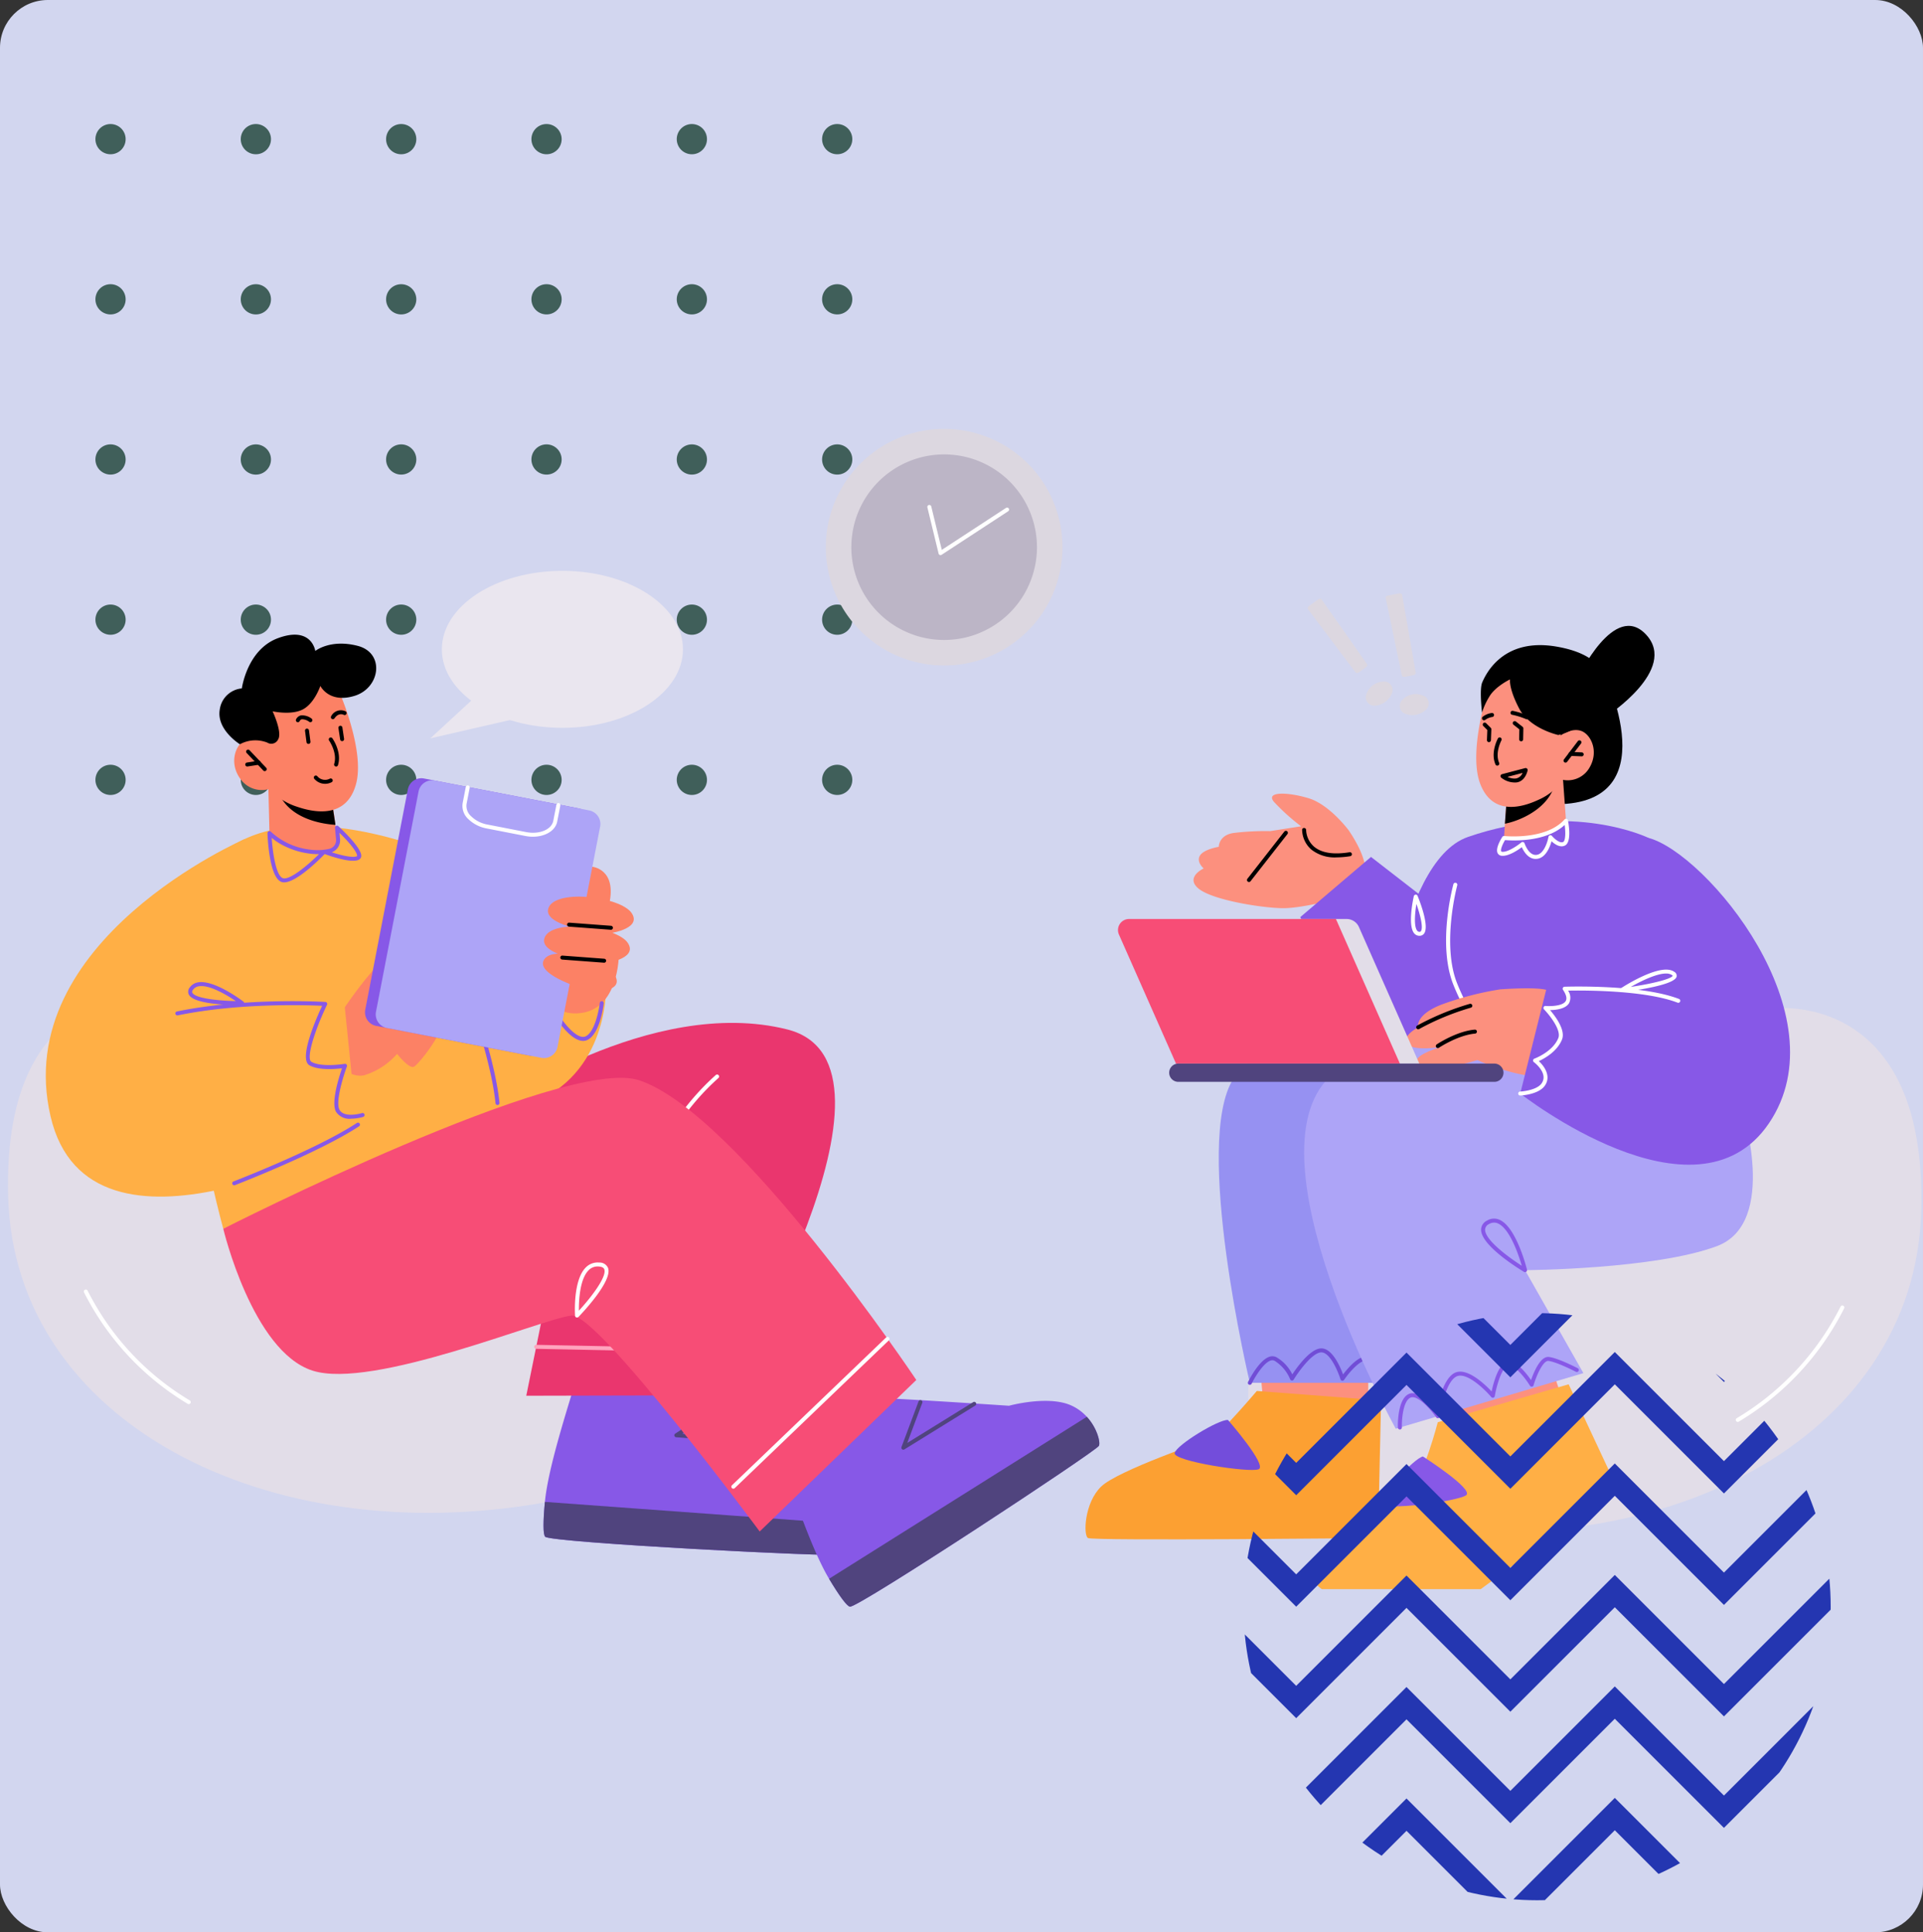 <svg xmlns="http://www.w3.org/2000/svg" xmlns:xlink="http://www.w3.org/1999/xlink" width="402" height="404" viewBox="0 0 402 404">
  <rect x="0" y="0" width="402" height="404" fill="#333333" stroke="none"/>
  <defs>
    <clipPath id="clip-path">
      <rect id="Rectángulo_401258" data-name="Rectángulo 401258" width="158.226" height="140.275" fill="#405f5a"/>
    </clipPath>
    <clipPath id="clip-path-2">
      <rect id="Rectángulo_402351" data-name="Rectángulo 402351" width="400" height="246.248" fill="none"/>
    </clipPath>
    <clipPath id="clip-path-3">
      <path id="Trazado_873467" data-name="Trazado 873467" d="M140.067,72.316A61.377,61.377,0,1,1,78.689,10.939a61.378,61.378,0,0,1,61.378,61.377" transform="translate(-17.313 -10.939)" fill="#2436b1"/>
    </clipPath>
  </defs>
  <g id="Grupo_1101458" data-name="Grupo 1101458" transform="translate(-283.333 -569)">
    <rect id="Rectángulo_401253" data-name="Rectángulo 401253" width="402" height="404" rx="10" transform="translate(283.333 569)" fill="#d2d6ef"/>
    <g id="Grupo_1099438" data-name="Grupo 1099438" transform="translate(303.282 594.934)">
      <g id="Grupo_1099431" data-name="Grupo 1099431" clip-path="url(#clip-path)">
        <path id="Trazado_873431" data-name="Trazado 873431" d="M0,3.158A3.158,3.158,0,1,0,3.158,0,3.158,3.158,0,0,0,0,3.158" transform="translate(151.909)" fill="#405f5a"/>
        <path id="Trazado_873432" data-name="Trazado 873432" d="M28.954,3.158A3.158,3.158,0,1,0,32.112,0a3.158,3.158,0,0,0-3.158,3.158" transform="translate(92.572)" fill="#405f5a"/>
        <path id="Trazado_873433" data-name="Trazado 873433" d="M57.907,3.158A3.158,3.158,0,1,0,61.065,0a3.158,3.158,0,0,0-3.158,3.158" transform="translate(33.238)" fill="#405f5a"/>
        <path id="Trazado_873434" data-name="Trazado 873434" d="M86.86,3.158A3.158,3.158,0,1,0,90.018,0,3.158,3.158,0,0,0,86.86,3.158" transform="translate(-26.096)" fill="#405f5a"/>
        <path id="Trazado_873435" data-name="Trazado 873435" d="M115.813,3.158A3.159,3.159,0,1,0,118.971,0a3.159,3.159,0,0,0-3.158,3.158" transform="translate(-85.432)" fill="#405f5a"/>
        <path id="Trazado_873436" data-name="Trazado 873436" d="M144.767,3.158A3.158,3.158,0,1,0,147.925,0a3.158,3.158,0,0,0-3.158,3.158" transform="translate(-144.767)" fill="#405f5a"/>
        <path id="Trazado_873437" data-name="Trazado 873437" d="M0,35.073a3.158,3.158,0,1,0,3.158-3.158A3.159,3.159,0,0,0,0,35.073" transform="translate(151.909 1.574)" fill="#405f5a"/>
        <path id="Trazado_873438" data-name="Trazado 873438" d="M28.954,35.073a3.158,3.158,0,1,0,3.158-3.158,3.159,3.159,0,0,0-3.158,3.158" transform="translate(92.572 1.574)" fill="#405f5a"/>
        <path id="Trazado_873439" data-name="Trazado 873439" d="M57.907,35.073a3.158,3.158,0,1,0,3.158-3.158,3.159,3.159,0,0,0-3.158,3.158" transform="translate(33.238 1.574)" fill="#405f5a"/>
        <path id="Trazado_873440" data-name="Trazado 873440" d="M86.86,35.073a3.158,3.158,0,1,0,3.158-3.158,3.159,3.159,0,0,0-3.158,3.158" transform="translate(-26.096 1.574)" fill="#405f5a"/>
        <path id="Trazado_873441" data-name="Trazado 873441" d="M115.813,35.073a3.159,3.159,0,1,0,3.158-3.158,3.16,3.16,0,0,0-3.158,3.158" transform="translate(-85.432 1.574)" fill="#405f5a"/>
        <path id="Trazado_873442" data-name="Trazado 873442" d="M144.767,35.073a3.158,3.158,0,1,0,3.158-3.158,3.159,3.159,0,0,0-3.158,3.158" transform="translate(-144.767 1.574)" fill="#405f5a"/>
        <path id="Trazado_873443" data-name="Trazado 873443" d="M0,66.988A3.158,3.158,0,1,0,3.158,63.83,3.159,3.159,0,0,0,0,66.988" transform="translate(151.909 3.149)" fill="#405f5a"/>
        <path id="Trazado_873444" data-name="Trazado 873444" d="M28.954,66.988a3.158,3.158,0,1,0,3.158-3.158,3.159,3.159,0,0,0-3.158,3.158" transform="translate(92.572 3.149)" fill="#405f5a"/>
        <path id="Trazado_873445" data-name="Trazado 873445" d="M57.907,66.988a3.158,3.158,0,1,0,3.158-3.158,3.159,3.159,0,0,0-3.158,3.158" transform="translate(33.238 3.149)" fill="#405f5a"/>
        <path id="Trazado_873446" data-name="Trazado 873446" d="M86.86,66.988a3.158,3.158,0,1,0,3.158-3.158,3.159,3.159,0,0,0-3.158,3.158" transform="translate(-26.096 3.149)" fill="#405f5a"/>
        <path id="Trazado_873447" data-name="Trazado 873447" d="M115.813,66.988a3.159,3.159,0,1,0,3.158-3.158,3.16,3.16,0,0,0-3.158,3.158" transform="translate(-85.432 3.149)" fill="#405f5a"/>
        <path id="Trazado_873448" data-name="Trazado 873448" d="M144.767,66.988a3.158,3.158,0,1,0,3.158-3.158,3.159,3.159,0,0,0-3.158,3.158" transform="translate(-144.767 3.149)" fill="#405f5a"/>
        <path id="Trazado_873449" data-name="Trazado 873449" d="M0,98.9a3.158,3.158,0,1,0,3.158-3.158A3.159,3.159,0,0,0,0,98.9" transform="translate(151.909 4.723)" fill="#405f5a"/>
        <path id="Trazado_873450" data-name="Trazado 873450" d="M28.954,98.9a3.158,3.158,0,1,0,3.158-3.158A3.159,3.159,0,0,0,28.954,98.9" transform="translate(92.572 4.723)" fill="#405f5a"/>
        <path id="Trazado_873451" data-name="Trazado 873451" d="M57.907,98.9a3.158,3.158,0,1,0,3.158-3.158A3.159,3.159,0,0,0,57.907,98.9" transform="translate(33.238 4.723)" fill="#405f5a"/>
        <path id="Trazado_873452" data-name="Trazado 873452" d="M86.86,98.9a3.158,3.158,0,1,0,3.158-3.158A3.159,3.159,0,0,0,86.86,98.9" transform="translate(-26.096 4.723)" fill="#405f5a"/>
        <path id="Trazado_873453" data-name="Trazado 873453" d="M115.813,98.9a3.159,3.159,0,1,0,3.158-3.158,3.16,3.16,0,0,0-3.158,3.158" transform="translate(-85.432 4.723)" fill="#405f5a"/>
        <path id="Trazado_873454" data-name="Trazado 873454" d="M144.767,98.9a3.158,3.158,0,1,0,3.158-3.158,3.159,3.159,0,0,0-3.158,3.158" transform="translate(-144.767 4.723)" fill="#405f5a"/>
        <path id="Trazado_873455" data-name="Trazado 873455" d="M0,130.818a3.158,3.158,0,1,0,3.158-3.159A3.159,3.159,0,0,0,0,130.818" transform="translate(151.909 6.298)" fill="#405f5a"/>
        <path id="Trazado_873456" data-name="Trazado 873456" d="M28.954,130.818a3.158,3.158,0,1,0,3.158-3.159,3.159,3.159,0,0,0-3.158,3.159" transform="translate(92.572 6.298)" fill="#405f5a"/>
        <path id="Trazado_873457" data-name="Trazado 873457" d="M57.907,130.818a3.158,3.158,0,1,0,3.158-3.159,3.159,3.159,0,0,0-3.158,3.159" transform="translate(33.238 6.298)" fill="#405f5a"/>
        <path id="Trazado_873458" data-name="Trazado 873458" d="M86.86,130.818a3.158,3.158,0,1,0,3.158-3.159,3.159,3.159,0,0,0-3.158,3.159" transform="translate(-26.096 6.298)" fill="#405f5a"/>
        <path id="Trazado_873459" data-name="Trazado 873459" d="M115.813,130.818a3.159,3.159,0,1,0,3.158-3.159,3.16,3.16,0,0,0-3.158,3.159" transform="translate(-85.432 6.298)" fill="#405f5a"/>
        <path id="Trazado_873460" data-name="Trazado 873460" d="M144.767,130.818a3.158,3.158,0,1,0,3.158-3.159,3.159,3.159,0,0,0-3.158,3.159" transform="translate(-144.767 6.298)" fill="#405f5a"/>
      </g>
    </g>
    <g id="Grupo_1101446" data-name="Grupo 1101446" transform="translate(285 658.668)">
      <g id="Grupo_1101445" data-name="Grupo 1101445" clip-path="url(#clip-path-2)">
        <path id="Trazado_876694" data-name="Trazado 876694" d="M181.036,53.406s-4-5.411-8.415-6.735-8.991-1.416-7.253.727a42.66,42.66,0,0,0,5.711,5.146l-6.505,1.012a55.039,55.039,0,0,0-7.656.389c-3.082.48-3.057,2.891-3.057,2.891s-3.082.48-3.926,1.818.771,2.7.771,2.7-3.925,1.818-1.1,4.193,12.905,4.025,17.479,4.117,13.636-2.527,13.636-2.527,8.425-1.7.317-13.728" transform="translate(99.254 30.544)" fill="#fc907e"/>
        <path id="Trazado_876695" data-name="Trazado 876695" d="M155.7,61.078a.424.424,0,0,1-.257-.088.417.417,0,0,1-.072-.585l7.716-9.865a.417.417,0,0,1,.657.514l-7.716,9.865a.418.418,0,0,1-.329.16" transform="translate(103.73 33.655)"/>
        <path id="Trazado_876696" data-name="Trazado 876696" d="M169.407,56.17a7.862,7.862,0,0,1-5.313-1.653,5.633,5.633,0,0,1-1.9-4.082.39.39,0,0,1,.424-.41.421.421,0,0,1,.41.425,4.876,4.876,0,0,0,1.623,3.446c1.558,1.348,4.07,1.753,7.464,1.2a.424.424,0,0,1,.479.345.42.42,0,0,1-.345.48,18.033,18.033,0,0,1-2.842.247" transform="translate(108.347 33.416)"/>
        <path id="Trazado_876697" data-name="Trazado 876697" d="M199.923,71.621,176.746,53.653,161.962,66.236s13.8,32.3,33.911,32.786c15.891.384,19.336-15.739,19.336-15.739Z" transform="translate(108.192 35.841)" fill="#8758e7"/>
        <path id="Trazado_876698" data-name="Trazado 876698" d="M206.23,29.775s14.218,27.761-8.193,28.782,8.193-28.782,8.193-28.782" transform="translate(126.81 19.89)"/>
        <path id="Trazado_876699" data-name="Trazado 876699" d="M261.578,73.368c1.631-1.3,35.865-6.223,34.553,41.675s-54.9,75.352-113.715,65.021-3.139-79.024-3.139-79.024Z" transform="translate(103.833 48.485)" fill="#e2dde8"/>
        <path id="Trazado_876700" data-name="Trazado 876700" d="M156.912,118.071l1.011,11.252h21.614V116.579Z" transform="translate(104.818 77.876)" fill="#fc907e"/>
        <path id="Trazado_876701" data-name="Trazado 876701" d="M180.025,123.27l2.183,11.284L206,128.912l-4.157-12.333Z" transform="translate(120.258 77.876)" fill="#fc907e"/>
        <path id="Trazado_876702" data-name="Trazado 876702" d="M171.993,99.652s3.193-41.924,18.31-47.17c21.863-7.589,37.77.2,37.77.2l-1.049,53.833Z" transform="translate(114.893 32.839)" fill="#8758e7"/>
        <path id="Trazado_876703" data-name="Trazado 876703" d="M194.661,78.95s-31.258-7.606-39.829,5.6,3.414,63.611,3.414,63.611h28.782Z" transform="translate(101.365 51.283)" fill="#9691f2"/>
        <path id="Trazado_876704" data-name="Trazado 876704" d="M155.809,122.871a.416.416,0,0,1-.375-.6c.092-.185,2.233-4.515,4.437-5.258a1.857,1.857,0,0,1,1.473.078,8.319,8.319,0,0,1,3.338,3.6c1.066-1.613,3.825-5.438,6.083-5.438s3.9,3.743,4.53,5.449c1.063-1.409,3.563-4.352,5.411-3.628,2.205.874,2.912,4.117,2.941,4.253a.417.417,0,0,1-.816.173c-.007-.03-.644-2.942-2.432-3.651-1.244-.492-3.663,2.182-4.892,3.985a.408.408,0,0,1-.407.177.416.416,0,0,1-.337-.289c-.49-1.566-2.165-5.636-4-5.636-1.893,0-4.817,4.1-5.785,5.688a.406.406,0,0,1-.392.2.415.415,0,0,1-.352-.264,8.23,8.23,0,0,0-3.268-3.873,1.024,1.024,0,0,0-.832-.033c-1.555.522-3.381,3.666-3.951,4.834a.421.421,0,0,1-.375.234" transform="translate(103.803 76.991)" fill="#714dd6"/>
        <path id="Trazado_876705" data-name="Trazado 876705" d="M253.9,90.171s7.868,24.156-5.176,29.025-40.1,5.019-40.1,5.019l12.2,21.526L181.6,157.364s-32.58-58.827-12.75-74.507,61.57,7.151,61.57,7.151Z" transform="translate(108.515 51.676)" fill="#ada4f7"/>
        <path id="Trazado_876706" data-name="Trazado 876706" d="M170.858,120.59s-7.481,8.827-9.219,9.666-19.876,6.946-23.354,10.35-3.726,10.1-2.734,10.729,60.654,0,60.654,0l.625-28.768Z" transform="translate(90.211 80.555)" fill="#fca032"/>
        <path id="Trazado_876707" data-name="Trazado 876707" d="M189.758,127.685s-3.046,11.826-5.5,13.071-13.009,7.868-18.745,13.883c-4.807,5.042,0,7.938,0,7.938h33.238l28.573-20.99-10.207-21.833Z" transform="translate(109.137 79.997)" fill="#ffaf45"/>
        <path id="Trazado_876708" data-name="Trazado 876708" d="M157.358,124.222s8.32,9.538,6.417,10.312-17.969-1.685-17.554-3.4,9.211-7.047,11.137-6.907" transform="translate(97.672 82.98)" fill="#734ddb"/>
        <path id="Trazado_876709" data-name="Trazado 876709" d="M180.835,128.8s10.664,6.816,9.056,8.093-17.719,3.433-17.8,1.666,6.861-9.353,8.749-9.76" transform="translate(114.955 86.04)" fill="#8758e7"/>
        <path id="Trazado_876710" data-name="Trazado 876710" d="M199.841,43.993l.614,8.557s-1.573,2.629-7.214,3.586c-4.2.712-5.748.013-5.748.013l.279-4.39.279-4.282,10.1-2.982Z" transform="translate(125.247 29.388)" fill="#fc907e"/>
        <path id="Trazado_876711" data-name="Trazado 876711" d="M198.076,44.309a3.228,3.228,0,0,1-.2.961c-1.761,5.039-7.84,7.249-10.267,7.676l.4-5.506Z" transform="translate(125.324 29.599)"/>
        <path id="Trazado_876712" data-name="Trazado 876712" d="M186.353,34.666s-4.062,12.615-1.475,19.21,8.662,4.906,12.23,3.219a12.313,12.313,0,0,0,5.057-4.127,5.243,5.243,0,0,0,5.563-2.624c1.988-3.448.192-7-1.866-7.643s-4.262,1.016-4.262,1.016l1.485-3.7s-9.538-17.065-16.732-5.356" transform="translate(122.924 20.415)" fill="#fc907e"/>
        <path id="Trazado_876713" data-name="Trazado 876713" d="M186.961,44.586a.415.415,0,0,1-.382-.252c-1.083-2.509.46-5.343.527-5.463a.417.417,0,0,1,.729.4c-.013.027-1.409,2.6-.49,4.729a.419.419,0,0,1-.384.582" transform="translate(124.38 25.822)"/>
        <path id="Trazado_876714" data-name="Trazado 876714" d="M195.373,43.7a.417.417,0,0,1-.332-.669l2.906-3.828a.417.417,0,1,1,.664.505l-2.906,3.826a.415.415,0,0,1-.332.165" transform="translate(130.232 26.076)"/>
        <path id="Trazado_876715" data-name="Trazado 876715" d="M198.318,41.421l-2.324-.1a.416.416,0,0,1-.4-.434.407.407,0,0,1,.434-.4l2.307.1a.417.417,0,0,1-.018.834" transform="translate(130.659 27.046)"/>
        <path id="Trazado_876716" data-name="Trazado 876716" d="M187.113,87.627a.415.415,0,0,1-.334-.167,44.548,44.548,0,0,1-5-9.191c-3.4-8.43-.155-20.562-.017-21.072a.417.417,0,1,1,.806.219c-.033.123-3.308,12.375-.015,20.54a43.617,43.617,0,0,0,4.889,9,.418.418,0,0,1-.334.667" transform="translate(120.401 38.003)" fill="#fff"/>
        <path id="Trazado_876717" data-name="Trazado 876717" d="M192.312,42.513a.413.413,0,0,1,.287.113.408.408,0,0,1,.122.384c-.018.1-.479,2.3-2.344,2.512a4.565,4.565,0,0,1-3.176-1.006.417.417,0,0,1-.135-.409.425.425,0,0,1,.3-.312l4.841-1.271a.562.562,0,0,1,.105-.012m-2.34,2.2a2.766,2.766,0,0,0,.31-.018,1.845,1.845,0,0,0,1.384-1.164l-3.153.827a3.431,3.431,0,0,0,1.458.355" transform="translate(124.955 28.399)"/>
        <path id="Trazado_876718" data-name="Trazado 876718" d="M188.565,36.142a.417.417,0,0,1,.252-.792,17.4,17.4,0,0,1,3.136.982.419.419,0,0,1,.163.569.431.431,0,0,1-.567.163,15.1,15.1,0,0,0-2.909-.9.5.5,0,0,1-.075-.025" transform="translate(125.793 23.608)"/>
        <path id="Trazado_876719" data-name="Trazado 876719" d="M187.077,36.375a.4.4,0,0,1-.163.067,3.2,3.2,0,0,0-1.476.584A.407.407,0,0,1,184.85,37a.415.415,0,0,1,.015-.584,3.768,3.768,0,0,1,1.9-.8.417.417,0,0,1,.31.754" transform="translate(123.406 23.791)"/>
        <path id="Trazado_876720" data-name="Trazado 876720" d="M186.126,40.9a.423.423,0,0,1-.417-.434l.082-2.1-.841-.839a.416.416,0,1,1,.589-.589l.971.967a.417.417,0,0,1,.122.312l-.088,2.279a.416.416,0,0,1-.417.4" transform="translate(123.466 24.596)"/>
        <path id="Trazado_876721" data-name="Trazado 876721" d="M190.349,40.848a.42.42,0,0,1-.417-.425l.04-2.073-1.224-.972a.417.417,0,0,1,.517-.656l1.388,1.1a.426.426,0,0,1,.158.337l-.045,2.28a.417.417,0,0,1-.417.409" transform="translate(125.979 24.47)"/>
        <path id="Trazado_876722" data-name="Trazado 876722" d="M200.771,45.893s-5.928-1.3-8.153-5.514-1.927-6.11-1.927-6.11-3.1,1.471-4.337,3.621a14.359,14.359,0,0,0-1.513,3.324s-.589-4.891.043-6.32,4.113-9.448,15.536-7.479c17.322,2.986,9.042,16.558.35,18.478" transform="translate(123.309 18.107)"/>
        <path id="Trazado_876723" data-name="Trazado 876723" d="M207.583,71.558s-.532-.234-2.8-1.043c-2.143-.766-9.866-.178-9.866-.178a64.906,64.906,0,0,0-12.317,3.2c-5.6,2.21-4.837,4.732-4.837,4.732s-3.6,1.893-2.268,3.484,7.067.622,7.067.622-7.3,2.058-4.519,3.9,12.093-1.156,12.093-1.156,13.8,6.375,18.859,1.908-1.416-15.469-1.416-15.469" transform="translate(117.036 46.842)" fill="#fc907e"/>
        <path id="Trazado_876724" data-name="Trazado 876724" d="M195.161,82.267l-5.631,22.526s36.67,28.832,51.987,6.225-13.179-56.485-25.16-59.67-5.928,33.228-5.928,33.228Z" transform="translate(126.608 34.17)" fill="#8758e7"/>
        <path id="Trazado_876725" data-name="Trazado 876725" d="M193.814,110.184a.43.43,0,0,1-.215-.058c-.922-.552-9.021-5.493-8.977-8.849a2.147,2.147,0,0,1,1.251-1.88,2.792,2.792,0,0,1,2.594-.167c3.526,1.528,5.663,10.075,5.751,10.437a.417.417,0,0,1-.4.517m-6.475-10.362a2.146,2.146,0,0,0-1.056.3,1.35,1.35,0,0,0-.827,1.164c-.028,2.173,4.906,5.79,7.675,7.563-.672-2.3-2.509-7.778-5-8.855a1.992,1.992,0,0,0-.8-.173" transform="translate(123.329 66.124)" fill="#8758e7"/>
        <path id="Trazado_876726" data-name="Trazado 876726" d="M189.7,92.689a.417.417,0,0,1-.018-.834c.033,0,3.4-.175,4.479-1.708,1.473-2.105-1.488-4.352-1.616-4.445a.419.419,0,0,1,.108-.727c.038-.013,3.821-1.4,5-4.3.691-1.688-1.923-4.911-2.989-6.01a.416.416,0,0,1-.077-.469A.4.4,0,0,1,195,73.96c.947.078,3.563.053,4.2-1.027.312-.529.122-1.319-.564-2.347a.416.416,0,0,1-.025-.422.422.422,0,0,1,.357-.227c.647-.022,16-.505,23.938,2.562a.418.418,0,0,1-.3.779c-6.826-2.639-19.734-2.592-22.9-2.522a2.6,2.6,0,0,1,.209,2.6c-.724,1.226-2.739,1.451-3.987,1.468,1.168,1.361,3.291,4.215,2.494,6.167-1.019,2.494-3.616,3.935-4.842,4.5,1.236,1.144,2.6,3.214,1.258,5.137-1.309,1.87-4.971,2.055-5.126,2.063Z" transform="translate(126.44 46.692)" fill="#fff"/>
        <path id="Trazado_876727" data-name="Trazado 876727" d="M202.392,72.5a.417.417,0,0,1-.229-.766c.862-.564,8.505-5.449,11.252-3.5a.944.944,0,0,1,.485,1.021c-.429,1.693-8.157,2.829-11.459,3.238l-.05,0m9.309-3.9c-1.982,0-5.164,1.535-7.379,2.8,4.754-.707,8.592-1.711,8.77-2.347-.008,0-.05-.055-.16-.133A2.1,2.1,0,0,0,211.7,68.6" transform="translate(134.921 45.276)" fill="#fff"/>
        <path id="Trazado_876728" data-name="Trazado 876728" d="M194.69,57.263c-1.565,0-2.5-1.59-2.892-2.455-.867.652-2.782,1.912-4.153,1.8a1.033,1.033,0,0,1-.907-.564c-.492-1.006.737-3,.989-3.384a.4.4,0,0,1,.4-.187c.085.005,8.7.924,12.6-3.463a.406.406,0,0,1,.422-.125.417.417,0,0,1,.3.322c.145.751.8,4.53-.62,5.253-1.021.52-2.152-.279-2.816-.892-.33,1.183-1.159,3.334-2.876,3.653a2.628,2.628,0,0,1-.445.04m-2.714-3.543a.393.393,0,0,1,.115.017.41.41,0,0,1,.28.27c.01.027.9,2.721,2.612,2.394,1.471-.272,2.222-2.794,2.387-3.745a.418.418,0,0,1,.732-.2c.374.449,1.61,1.64,2.344,1.259.479-.244.535-1.9.314-3.553-3.985,3.673-11,3.291-12.467,3.163-.544.9-.977,2-.807,2.349.013.025.042.087.229.1,1.191.108,3.3-1.383,3.995-1.963a.417.417,0,0,1,.267-.1" transform="translate(124.665 32.647)" fill="#fff"/>
        <path id="Trazado_876729" data-name="Trazado 876729" d="M200.974,91.663h-46.8L140.814,61.432h44.949a2.834,2.834,0,0,1,2.592,1.688Z" transform="translate(94.065 41.037)" fill="#e2dde8"/>
        <path id="Trazado_876730" data-name="Trazado 876730" d="M198.042,91.663h-46.8l-11.928-26.98a2.315,2.315,0,0,1,2.117-3.251h43.241Z" transform="translate(92.932 41.037)" fill="#f74d76"/>
        <path id="Trazado_876731" data-name="Trazado 876731" d="M213.511,83.374h-66.07a1.909,1.909,0,1,1,0-3.818h66.07a1.909,1.909,0,0,1,0,3.818" transform="translate(97.216 53.144)" fill="#50447e"/>
        <path id="Trazado_876732" data-name="Trazado 876732" d="M176.908,77.394a.418.418,0,0,1-.21-.779,54.838,54.838,0,0,1,11.016-4.544.417.417,0,0,1,.229.8,53.745,53.745,0,0,0-10.827,4.465.422.422,0,0,1-.207.055" transform="translate(117.897 48.133)"/>
        <path id="Trazado_876733" data-name="Trazado 876733" d="M179.37,79.153a.417.417,0,0,1-.232-.764c.168-.112,4.178-2.762,7.946-3.087a.412.412,0,0,1,.452.38.416.416,0,0,1-.38.45c-3.558.307-7.514,2.924-7.554,2.951a.424.424,0,0,1-.232.07" transform="translate(119.542 50.299)"/>
        <path id="Trazado_876734" data-name="Trazado 876734" d="M216.96,134.211a.418.418,0,0,1-.214-.776,57.07,57.07,0,0,0,21.687-23.3.418.418,0,1,1,.766.334,57.971,57.971,0,0,1-22.026,23.684.429.429,0,0,1-.214.058" transform="translate(144.652 73.404)" fill="#fff"/>
        <path id="Trazado_876735" data-name="Trazado 876735" d="M196.761,35.561s7.623-16.271,14.285-9S202.864,43.5,202.864,43.5Z" transform="translate(131.438 16.494)"/>
        <path id="Trazado_876736" data-name="Trazado 876736" d="M34.054,71.926C32.448,70.643-1.256,65.8.035,112.956s54.048,74.185,111.953,64.013,3.091-77.8,3.091-77.8Z" transform="translate(0 47.53)" fill="#e2dde8"/>
        <path id="Trazado_876737" data-name="Trazado 876737" d="M31.442,131.835a.429.429,0,0,1-.214-.058,57.08,57.08,0,0,1-21.687-23.32.417.417,0,1,1,.766-.332,56.21,56.21,0,0,0,21.349,22.935.418.418,0,0,1-.213.776" transform="translate(6.35 72.061)" fill="#fff"/>
        <path id="Trazado_876738" data-name="Trazado 876738" d="M74.346,54.88s5.278.387,3.6,7.85-6.49-1.816-6.49-1.816Z" transform="translate(47.732 36.66)" fill="#fc8165"/>
        <path id="Trazado_876739" data-name="Trazado 876739" d="M129.331,156.553c-1.026.587-60.517-2.5-61.855-3.723-.477-.439-.45-3.266-.067-7.294.691-7.331,4.834-19.849,7.126-27.571,0,0,20.822,1.4,22.677,2.584,1.871,1.194,21.926,18.121,21.926,18.121s7.651,2.912,10.4,7.439a9.858,9.858,0,0,1,1.351,4.06c.345,3.194-.836,5.986-1.553,6.383" transform="translate(44.837 78.802)" fill="#8758e7"/>
        <path id="Trazado_876740" data-name="Trazado 876740" d="M129.331,145.511c-1.026.587-60.517-2.5-61.855-3.723-.477-.439-.45-3.266-.067-7.294l63.474,4.634c.345,3.194-.836,5.986-1.553,6.383" transform="translate(44.837 89.843)" fill="#50447e"/>
        <path id="Trazado_876741" data-name="Trazado 876741" d="M101.313,130.353c-.033,0-17.411-1.393-17.411-1.393a.416.416,0,0,1-.2-.764l8.534-5.576a.416.416,0,1,1,.455.7l-7.511,4.911,16.161,1.293a.417.417,0,0,1-.033.832" transform="translate(55.79 81.865)" fill="#50447e"/>
        <path id="Trazado_876742" data-name="Trazado 876742" d="M76.285,92.008s33.028-23.357,61.535-16.186S124.7,152.315,124.7,152.315l-41.437.093L87.3,132.548l-49.745-.1L59.5,101.371Z" transform="translate(25.085 49.736)" fill="#ea366e"/>
        <path id="Trazado_876743" data-name="Trazado 876743" d="M83.847,91.821a.423.423,0,0,1-.224-.065.418.418,0,0,1-.13-.575,51.833,51.833,0,0,1,8.747-10.155.417.417,0,1,1,.54.636A50.828,50.828,0,0,0,84.2,91.627a.416.416,0,0,1-.352.193" transform="translate(55.732 54.06)" fill="#fff"/>
        <path id="Trazado_876744" data-name="Trazado 876744" d="M61.735,65.215l28.358,8.557s.285,19.17-17.723,24.406-20.1-16.6-20.1-16.6Z" transform="translate(34.918 43.564)" fill="#ffaf45"/>
        <path id="Trazado_876745" data-name="Trazado 876745" d="M67.138,68.828s-.881,10.77,7.7,9.746,8.053-13.346,8.053-13.346Z" transform="translate(44.832 43.573)" fill="#fc8165"/>
        <path id="Trazado_876746" data-name="Trazado 876746" d="M30.261,133.969S13.733,74.3,27.649,57.878s46.226-2.739,46.226-2.739L89.334,109.9Z" transform="translate(14.747 33.264)" fill="#ffaf45"/>
        <path id="Trazado_876747" data-name="Trazado 876747" d="M41.573,80.75s8.353-13.234,12.41-14.74,13.858.477,13.859,1.651-9.077,2.6-9.077,2.6,5.1,8.921,5.186,10.924-4.522,7.843-5.533,8.425-3.55-2.672-3.55-2.672a14.936,14.936,0,0,1-6.755,4.437c-3.952,1.046-8.485-4.947-8.485-4.947Z" transform="translate(26.472 43.732)" fill="#fc8165"/>
        <path id="Trazado_876748" data-name="Trazado 876748" d="M48.427,71.188a.434.434,0,0,1-.072-.861l5.449-.914a.441.441,0,0,1,.5.354.436.436,0,0,1-.357.5l-5.446.916a.546.546,0,0,1-.073.007" transform="translate(32.061 46.365)"/>
        <path id="Trazado_876749" data-name="Trazado 876749" d="M32.624,44.574l.26,10.645s1.995,3.012,8.235,3.366c4.647.264,5.868-1.351,5.868-1.351l-.4-4.849-.766-5.243-11.306-2.2Z" transform="translate(21.793 29.776)" fill="#fc8165"/>
        <path id="Trazado_876750" data-name="Trazado 876750" d="M33.868,45.34a3.306,3.306,0,0,0,.334.977c2.5,5.047,8.974,6.01,11.633,6.183l-.771-5.027Z" transform="translate(22.624 30.288)"/>
        <path id="Trazado_876751" data-name="Trazado 876751" d="M50.091,34.087s5.668,12.66,3.73,19.819S45.369,60,41.464,58.653a12.89,12.89,0,0,1-5.733-3.716,5.489,5.489,0,0,1-6.088-2.093c-2.462-3.359-1-7.256,1.069-8.165s4.55.569,4.55.569l-1.968-3.676s7.973-18.845,16.8-7.484" transform="translate(18.941 20.337)" fill="#fc8165"/>
        <path id="Trazado_876752" data-name="Trazado 876752" d="M41.734,44.755a.44.44,0,0,1-.122-.018.416.416,0,0,1-.277-.52c.714-2.33-1.036-4.856-1.054-4.881a.417.417,0,1,1,.681-.482c.082.117,2.007,2.881,1.171,5.606a.417.417,0,0,1-.4.3" transform="translate(26.857 25.837)"/>
        <path id="Trazado_876753" data-name="Trazado 876753" d="M33.733,44.7a.42.42,0,0,1-.3-.13L29.97,40.916a.417.417,0,1,1,.605-.572l3.461,3.65a.417.417,0,0,1-.3.7" transform="translate(19.944 26.862)"/>
        <path id="Trazado_876754" data-name="Trazado 876754" d="M30.154,42.8a.417.417,0,0,1-.063-.829l2.389-.369a.417.417,0,1,1,.127.824l-2.387.369a.427.427,0,0,1-.065.005" transform="translate(19.865 27.788)"/>
        <path id="Trazado_876755" data-name="Trazado 876755" d="M36.5,48.354a1.585,1.585,0,0,0,2.263-.636c.949-1.495-1.146-5.9-1.146-5.9s3.938.886,6.367-.422S47.6,36.507,47.6,36.507s1.8,3.726,7.167,2.072,6.375-8.967.637-10.447S46.542,29.2,46.542,29.2s-.739-5.306-7.825-2.669c-6.454,2.4-7.528,10.5-7.528,10.5a5.109,5.109,0,0,0-4.615,4.412c-.737,4.22,4.207,7.263,4.207,7.263a6.752,6.752,0,0,1,5.721-.347" transform="translate(17.702 17.231)"/>
        <path id="Trazado_876756" data-name="Trazado 876756" d="M74.313,80.035c-2.479,0-5.178-4.077-5.516-4.6a.417.417,0,0,1,.7-.449c.927,1.443,3.711,4.981,5.424,4.065,1.836-.981,2.7-5.348,2.879-6.947a.409.409,0,0,1,.46-.367.415.415,0,0,1,.369.459c-.028.252-.717,6.205-3.314,7.593a2.107,2.107,0,0,1-1,.25" transform="translate(45.913 47.917)" fill="#8758e7"/>
        <path id="Trazado_876757" data-name="Trazado 876757" d="M37.951,40.769a.417.417,0,0,1-.412-.364l-.309-2.369a.418.418,0,0,1,.36-.467.431.431,0,0,1,.467.36l.309,2.369a.419.419,0,0,1-.36.467c-.018,0-.037,0-.055,0" transform="translate(24.868 25.096)"/>
        <path id="Trazado_876758" data-name="Trazado 876758" d="M63.348,92.6a.417.417,0,0,1-.414-.375c-.769-7.785-4.517-18.57-4.555-18.68a.417.417,0,0,1,.787-.274c.038.108,3.82,10.987,4.6,18.872a.418.418,0,0,1-.375.455l-.042,0" transform="translate(38.982 48.759)" fill="#8758e7"/>
        <path id="Trazado_876759" data-name="Trazado 876759" d="M42.184,40.418a.417.417,0,0,1-.412-.355L41.42,37.7a.417.417,0,1,1,.824-.123l.352,2.362a.414.414,0,0,1-.349.474.405.405,0,0,1-.063.005" transform="translate(27.666 24.865)"/>
        <path id="Trazado_876760" data-name="Trazado 876760" d="M36.5,37.353a.425.425,0,0,1-.19-.045.418.418,0,0,1-.182-.562,1.5,1.5,0,0,1,1-.817,3.238,3.238,0,0,1,2.248.674.417.417,0,0,1-.5.667,2.488,2.488,0,0,0-1.563-.527.658.658,0,0,0-.442.384.42.42,0,0,1-.372.227" transform="translate(24.103 23.975)"/>
        <path id="Trazado_876761" data-name="Trazado 876761" d="M47.088,95.568l32.276,6.238a2.892,2.892,0,0,0,3.388-2.29l8.9-46.049a2.891,2.891,0,0,0-2.29-3.386L57.085,43.843a2.891,2.891,0,0,0-3.388,2.29L44.8,92.181a2.891,2.891,0,0,0,2.29,3.388" transform="translate(29.89 29.252)" fill="#8758e7"/>
        <path id="Trazado_876762" data-name="Trazado 876762" d="M48.433,95.828l32.276,6.238a2.892,2.892,0,0,0,3.388-2.29L93,53.728a2.889,2.889,0,0,0-2.289-3.386L58.43,44.1a2.891,2.891,0,0,0-3.388,2.29l-8.9,46.047a2.891,2.891,0,0,0,2.29,3.388" transform="translate(30.789 29.426)" fill="#ada4f7"/>
        <path id="Trazado_876763" data-name="Trazado 876763" d="M71.693,55.414a8.137,8.137,0,0,1-1.571-.153l-8.08-1.573a7.39,7.39,0,0,1-3.848-1.96,3.721,3.721,0,0,1-1.188-3.323l.656-3.376a.409.409,0,0,1,.49-.329.418.418,0,0,1,.33.489l-.657,3.374a2.915,2.915,0,0,0,.964,2.579A6.546,6.546,0,0,0,62.2,52.871l8.08,1.573c2.771.535,5.316-.517,5.673-2.349l.657-3.376a.417.417,0,0,1,.819.16l-.657,3.374c-.372,1.907-2.51,3.161-5.079,3.161" transform="translate(38.042 29.853)" fill="#fff"/>
        <path id="Trazado_876764" data-name="Trazado 876764" d="M40.886,37.138a.416.416,0,0,1-.344-.652A2.289,2.289,0,0,1,43.56,35.5a.417.417,0,0,1-.4.731c-.11-.057-1.081-.52-1.927.722a.418.418,0,0,1-.345.182" transform="translate(27.034 23.559)"/>
        <path id="Trazado_876765" data-name="Trazado 876765" d="M79.962,66.4s7.534-.864,5.216-4.33-15.944-5.122-17.4-1.054S79.962,66.4,79.962,66.4" transform="translate(45.204 39.166)" fill="#fc8165"/>
        <path id="Trazado_876766" data-name="Trazado 876766" d="M79.473,70.132s7.534-.864,5.216-4.33-15.946-5.122-17.4-1.054,12.183,5.384,12.183,5.384" transform="translate(44.877 41.658)" fill="#fc8165"/>
        <path id="Trazado_876767" data-name="Trazado 876767" d="M75.206,73.065a9.517,9.517,0,0,0,5.017.342c1.488-.327,2.789-1.074,2.038-2.759-1.5-3.371-13.132-6.872-15.012-3.543-1.4,2.48,4.74,4.892,7.956,5.96" transform="translate(44.787 43.929)" fill="#fc8165"/>
        <path id="Trazado_876768" data-name="Trazado 876768" d="M79.242,63.382l-8.78-.656a.417.417,0,0,1-.385-.447.406.406,0,0,1,.447-.385l8.749.656a.417.417,0,0,1-.03.832" transform="translate(46.811 41.343)"/>
        <path id="Trazado_876769" data-name="Trazado 876769" d="M78.393,67.511l-8.78-.656a.414.414,0,0,1-.385-.445.4.4,0,0,1,.447-.385l8.749.654a.417.417,0,0,1-.03.832" transform="translate(46.244 44.101)"/>
        <path id="Trazado_876770" data-name="Trazado 876770" d="M35.585,103.562a.457.457,0,0,1-.442-.34L33.67,97.679a.458.458,0,0,1,.886-.235l1.471,5.543a.457.457,0,0,1-.325.56.468.468,0,0,1-.117.015" transform="translate(22.482 64.867)" fill="#534579"/>
        <path id="Trazado_876771" data-name="Trazado 876771" d="M61.111,95.364a.458.458,0,0,1-.457-.447l-.155-5.9a.458.458,0,0,1,.445-.469.47.47,0,0,1,.47.447l.153,5.9a.457.457,0,0,1-.445.469Z" transform="translate(40.414 59.15)" fill="#534579"/>
        <path id="Trazado_876772" data-name="Trazado 876772" d="M58.133,97.707a.456.456,0,0,1-.457-.455L57.661,91a.458.458,0,1,1,.916,0l.013,6.257a.456.456,0,0,1-.455.459Z" transform="translate(38.518 60.478)" fill="#534579"/>
        <path id="Trazado_876773" data-name="Trazado 876773" d="M102.95,116.387,66.36,115.64a.418.418,0,0,1-.41-.425.43.43,0,0,1,.425-.409l36.583.747a.417.417,0,0,1-.008.834" transform="translate(44.055 76.692)" fill="#ffa4be"/>
        <path id="Trazado_876774" data-name="Trazado 876774" d="M163.563,131.467c-.479,1.079-50.237,33.834-52.042,33.635-.646-.07-2.3-2.364-4.375-5.836-3.786-6.315-7.861-18.855-10.589-26.435,0,0,17.6-11.2,19.8-11.351s28.4,1.616,28.4,1.616,7.89-2.187,12.782-.165a9.893,9.893,0,0,1,3.493,2.472c2.17,2.369,2.872,5.318,2.53,6.063" transform="translate(64.501 81.144)" fill="#8758e7"/>
        <path id="Trazado_876775" data-name="Trazado 876775" d="M159.322,129.892c-.479,1.079-50.237,33.834-52.042,33.635-.646-.07-2.3-2.364-4.375-5.836l53.887-33.862c2.17,2.369,2.872,5.318,2.53,6.063" transform="translate(68.741 82.719)" fill="#50447e"/>
        <path id="Trazado_876776" data-name="Trazado 876776" d="M112.384,132.111a.417.417,0,0,1-.39-.564L115.565,122a.418.418,0,0,1,.782.294l-3.146,8.4,13.788-8.529a.418.418,0,0,1,.439.711L112.6,132.049a.429.429,0,0,1-.219.062" transform="translate(74.795 81.316)" fill="#50447e"/>
        <path id="Trazado_876777" data-name="Trazado 876777" d="M26.983,112.9S98.2,76.68,113.9,81.843c20.612,6.775,57.96,62.667,57.96,62.667L139.12,176.194s-33.9-45.755-39.332-45.151c-6.275.7-41.592,15.554-54.157,11.514S26.983,112.9,26.983,112.9" transform="translate(18.025 54.335)" fill="#f74d76"/>
        <path id="Trazado_876778" data-name="Trazado 876778" d="M71.5,116a.426.426,0,0,1-.143-.025.413.413,0,0,1-.272-.364c-.02-.3-.452-7.416,2.26-10.1a3.457,3.457,0,0,1,2.791-1.011,1.9,1.9,0,0,1,1.84,1.116C79,108.322,72.542,115.1,71.8,115.868a.414.414,0,0,1-.3.127m4.317-10.677a2.574,2.574,0,0,0-1.887.784c-1.883,1.861-2.062,6.435-2.043,8.46,2.6-2.819,5.888-7.124,5.309-8.654-.048-.125-.2-.509-1.124-.58q-.13-.01-.255-.01" transform="translate(47.461 69.798)" fill="#fff"/>
        <path id="Trazado_876779" data-name="Trazado 876779" d="M46.368,51.4S-2.807,72.673,5.735,109.391C13.873,144.38,70,113.82,70,113.82L67.225,86.358l-26.189,2.8Z" transform="translate(3.165 34.334)" fill="#ffaf45"/>
        <path id="Trazado_876780" data-name="Trazado 876780" d="M57.7,96.316a3.338,3.338,0,0,1-3.146-1.483c-1.046-1.935.6-7.149,1.266-9.071-1.481.177-4.932.454-6.807-.619-2.3-1.318,1.353-9.668,2.649-12.443-3.109-.15-17.4-.636-30.181,2a.426.426,0,0,1-.492-.324.415.415,0,0,1,.324-.494c14.475-2.989,30.856-2,31.018-1.988a.415.415,0,0,1,.334.205.423.423,0,0,1,.017.392c-2.5,5.2-4.45,11.236-3.253,11.923,2.118,1.213,6.9.427,6.947.422a.415.415,0,0,1,.459.555c-.729,1.963-2.429,7.409-1.548,9.039.987,1.826,4.67.716,4.705.7a.424.424,0,0,1,.522.275.419.419,0,0,1-.275.524,9.622,9.622,0,0,1-2.539.379" transform="translate(14.012 47.919)" fill="#8758e7"/>
        <path id="Trazado_876781" data-name="Trazado 876781" d="M33.566,74.161c-2.2,0-9.8-.152-10.847-2.215a1.392,1.392,0,0,1,.24-1.538,2.625,2.625,0,0,1,1.82-1.031c3.4-.465,9.1,3.848,9.343,4.033a.419.419,0,0,1,.143.464c-.085.25-.335.287-.7.287m-8.22-3.987a3.041,3.041,0,0,0-.452.03,1.8,1.8,0,0,0-1.268.7c-.3.4-.2.59-.162.664.6,1.178,5.438,1.668,9.082,1.746-1.673-1.136-4.951-3.141-7.2-3.141" transform="translate(15.087 46.321)" fill="#8758e7"/>
        <path id="Trazado_876782" data-name="Trazado 876782" d="M28.522,100.057a.417.417,0,0,1-.148-.806c.172-.067,17.334-6.672,25.791-12.225a.42.42,0,0,1,.577.118.415.415,0,0,1-.12.577c-8.532,5.6-25.777,12.24-25.951,12.307a.385.385,0,0,1-.148.028" transform="translate(18.774 58.089)" fill="#8758e7"/>
        <path id="Trazado_876783" data-name="Trazado 876783" d="M36.011,61.588a1.651,1.651,0,0,1-.539-.082c-2.565-.872-2.917-9.244-2.949-10.2a.417.417,0,0,1,.724-.3,14.388,14.388,0,0,0,8,3.713,11.507,11.507,0,0,0,2.972.067.4.4,0,0,1,.213-.023c.342-.047.677-.107,1.007-.183a1.851,1.851,0,0,0,1.423-1.965l-.224-2.43a.418.418,0,0,1,.7-.345c.837.771,5,4.7,4.781,6.317a.891.891,0,0,1-.487.686c-1.556.8-5.936-.732-7.147-1.179-1.148,1.184-5.9,5.92-8.473,5.92m-2.605-9.306c.212,3.369.954,7.965,2.335,8.435s5.074-2.572,7.551-5.029a12.8,12.8,0,0,1-2.165-.138,15.808,15.808,0,0,1-7.721-3.268M45.961,55.3c2,.652,4.469,1.224,5.291.806.132-.749-1.666-2.924-3.68-4.886l.122,1.324A2.689,2.689,0,0,1,45.961,55.3" transform="translate(21.726 33.224)" fill="#8758e7"/>
        <path id="Trazado_876784" data-name="Trazado 876784" d="M151.972,24.737A24.737,24.737,0,1,1,127.236,0a24.737,24.737,0,0,1,24.737,24.737" transform="translate(68.47)" fill="#dcd7e0"/>
        <path id="Trazado_876785" data-name="Trazado 876785" d="M144.5,22.6A19.4,19.4,0,1,1,125.1,3.2a19.4,19.4,0,0,1,19.4,19.4" transform="translate(70.606 2.136)" fill="#bcb5c6"/>
        <path id="Trazado_876786" data-name="Trazado 876786" d="M117.981,20.02a.412.412,0,0,1-.153-.03.417.417,0,0,1-.252-.289l-2.342-9.649a.417.417,0,0,1,.811-.2l2.2,9.074,13.421-8.774a.417.417,0,1,1,.457.7l-13.916,9.1a.417.417,0,0,1-.229.068" transform="translate(76.969 6.372)" fill="#fff"/>
        <path id="Trazado_876787" data-name="Trazado 876787" d="M174.612,131.495a.416.416,0,0,1-.417-.405c-.015-.61-.087-6,2.327-7.034,1.967-.846,4.585,2.1,5.775,3.626.39-2.163,1.543-7.164,3.978-8.11,2.51-.974,6.127,2.49,7.516,3.967.382-1.786,1.409-5.688,3.2-6.192,1.8-.52,4.047,2.372,5.041,3.816.6-1.731,1.992-5.071,3.76-4.827,1.952.252,5.843,2.269,6.008,2.355a.417.417,0,0,1-.385.741c-.038-.02-3.925-2.035-5.73-2.268-1.091-.147-2.47,2.886-3.124,5.074a.416.416,0,0,1-.345.3.434.434,0,0,1-.409-.193c-1.114-1.8-3.344-4.517-4.589-4.192-1.281.362-2.375,4.093-2.766,6.36a.417.417,0,0,1-.729.2c-1.268-1.493-5.019-5.189-7.146-4.36-2.16.837-3.341,6.37-3.613,8.432a.416.416,0,0,1-.756.182c-1.333-1.917-3.96-4.73-5.356-4.142-1.613.692-1.863,4.744-1.823,6.245a.418.418,0,0,1-.407.429Z" transform="translate(116.362 77.705)" fill="#8758e7"/>
        <path id="Trazado_876788" data-name="Trazado 876788" d="M91.077,145.56a.414.414,0,0,1-.3-.128.42.42,0,0,1,.013-.59l32.249-30.927a.417.417,0,0,1,.575.6L91.365,145.445a.417.417,0,0,1-.289.115" transform="translate(60.562 76.018)" fill="#fff"/>
        <path id="Trazado_876789" data-name="Trazado 876789" d="M176.96,43.652a1.758,1.758,0,0,1-1.748-2.524,3.816,3.816,0,0,1,3.426-2.5,1.748,1.748,0,0,1,1.848,2.45,4.116,4.116,0,0,1-3.526,2.572m-4.108-7.012-9.861-13.1q-.283-.385.235-.764l1.793-1.308q.518-.378.8.008L175.242,34.9c.188.257.108.512-.237.764l-1.354.987c-.345.252-.61.249-.8-.008" transform="translate(108.812 14.217)" fill="#dcd7e0"/>
        <path id="Trazado_876790" data-name="Trazado 876790" d="M176.768,45.8a1.76,1.76,0,0,1-.509-3.027,3.817,3.817,0,0,1,4.163-.806,1.748,1.748,0,0,1,.632,3,4.126,4.126,0,0,1-4.287.829m-.736-8.095-3.354-16.05q-.093-.468.539-.59l2.178-.422c.419-.08.661.035.721.349l2.822,16.151q.09.47-.539.59l-1.646.319q-.631.123-.721-.347" transform="translate(115.342 13.775)" fill="#dcd7e0"/>
        <path id="Trazado_876791" data-name="Trazado 876791" d="M104.78,34.206c0,9.064-11.284,16.413-25.2,16.413s-25.2-7.349-25.2-16.413,11.282-16.413,25.2-16.413,25.2,7.349,25.2,16.413" transform="translate(36.322 11.886)" fill="#eae6ef"/>
        <path id="Trazado_876792" data-name="Trazado 876792" d="M64.27,32.523,52.936,42.972l21.085-4.852Z" transform="translate(35.362 21.726)" fill="#eae6ef"/>
        <path id="Trazado_876793" data-name="Trazado 876793" d="M177.606,66.987a1.421,1.421,0,0,1-1.136-.562c-1.333-1.7-.18-7.1-.043-7.718a.417.417,0,0,1,.37-.324.4.4,0,0,1,.422.257c.424,1.031,2.477,6.248,1.388,7.836a1.157,1.157,0,0,1-1,.51m-.636-6.655c-.309,1.927-.555,4.674.157,5.579a.564.564,0,0,0,.464.242.313.313,0,0,0,.329-.148c.527-.769-.177-3.488-.949-5.673" transform="translate(117.458 38.999)" fill="#fff"/>
        <path id="Trazado_876794" data-name="Trazado 876794" d="M38.747,43.451a.414.414,0,0,1,.3.123,2.115,2.115,0,0,0,2.612.54.417.417,0,0,1,.435.711,2.959,2.959,0,0,1-3.641-.664.418.418,0,0,1,.3-.711" transform="translate(25.605 29.026)"/>
      </g>
    </g>
    <g id="Grupo_1101459" data-name="Grupo 1101459" transform="translate(543.282 843.539)">
      <g id="Grupo_1099433" data-name="Grupo 1099433" clip-path="url(#clip-path-3)">
        <path id="Trazado_873461" data-name="Trazado 873461" d="M25,29.944,48.059,6.883,69.771,28.6,91.606,6.761l22.816,22.816,22.57-22.57L157.381,27.4l3.38-3.38L136.992.246l-22.57,22.569L91.606,0,69.771,21.833,48.059.122,25,23.184,3.382,1.568,0,4.947Z" transform="translate(-13.983 -15.18)" fill="#2436b1"/>
        <path id="Trazado_873462" data-name="Trazado 873462" d="M25,46.74l23.062-23.06,21.711,21.71L91.606,23.556l22.816,22.816,22.57-22.57,20.389,20.39,3.38-3.382L136.992,17.041l-22.57,22.57L91.606,16.8,69.771,38.63,48.059,16.919,25,39.979,3.382,18.363,0,21.742Z" transform="translate(-13.983 -8.669)" fill="#2436b1"/>
        <path id="Trazado_873463" data-name="Trazado 873463" d="M25,63.535l23.062-23.06L69.771,62.186,91.606,40.353l22.816,22.815,22.57-22.57,20.389,20.39,3.38-3.382L136.992,33.836l-22.57,22.57L91.606,33.59,69.771,55.425,48.059,33.714,25,56.774,3.382,35.158,0,38.539Z" transform="translate(-13.983 -2.158)" fill="#2436b1"/>
        <path id="Trazado_873464" data-name="Trazado 873464" d="M25,80.331,48.059,57.269,69.771,78.981,91.606,57.147l22.816,22.816,22.57-22.572,20.389,20.39,3.38-3.38L136.992,50.632,114.422,73.2,91.606,50.387,69.771,72.221,48.059,50.509,25,73.57,3.382,51.953,0,55.334Z" transform="translate(-13.983 4.353)" fill="#2436b1"/>
        <path id="Trazado_873465" data-name="Trazado 873465" d="M25,97.126,48.059,74.065,69.771,95.776,91.606,73.942l22.816,22.816,22.57-22.57,20.389,20.39,3.38-3.38L136.992,67.427,114.422,90,91.606,67.182,69.771,89.017,48.059,67.305,25,90.367,3.382,68.75,0,72.13Z" transform="translate(-13.983 10.864)" fill="#2436b1"/>
        <path id="Trazado_873466" data-name="Trazado 873466" d="M25,113.921l23.062-23.06,21.711,21.711L91.606,90.739l22.816,22.815,22.57-22.57,20.389,20.39,3.38-3.382L136.992,84.223l-22.57,22.57L91.606,83.977,69.771,105.812,48.059,84.1,25,107.161,3.382,85.545,0,88.925Z" transform="translate(-13.983 17.375)" fill="#2436b1"/>
      </g>
    </g>
  </g>
</svg>

